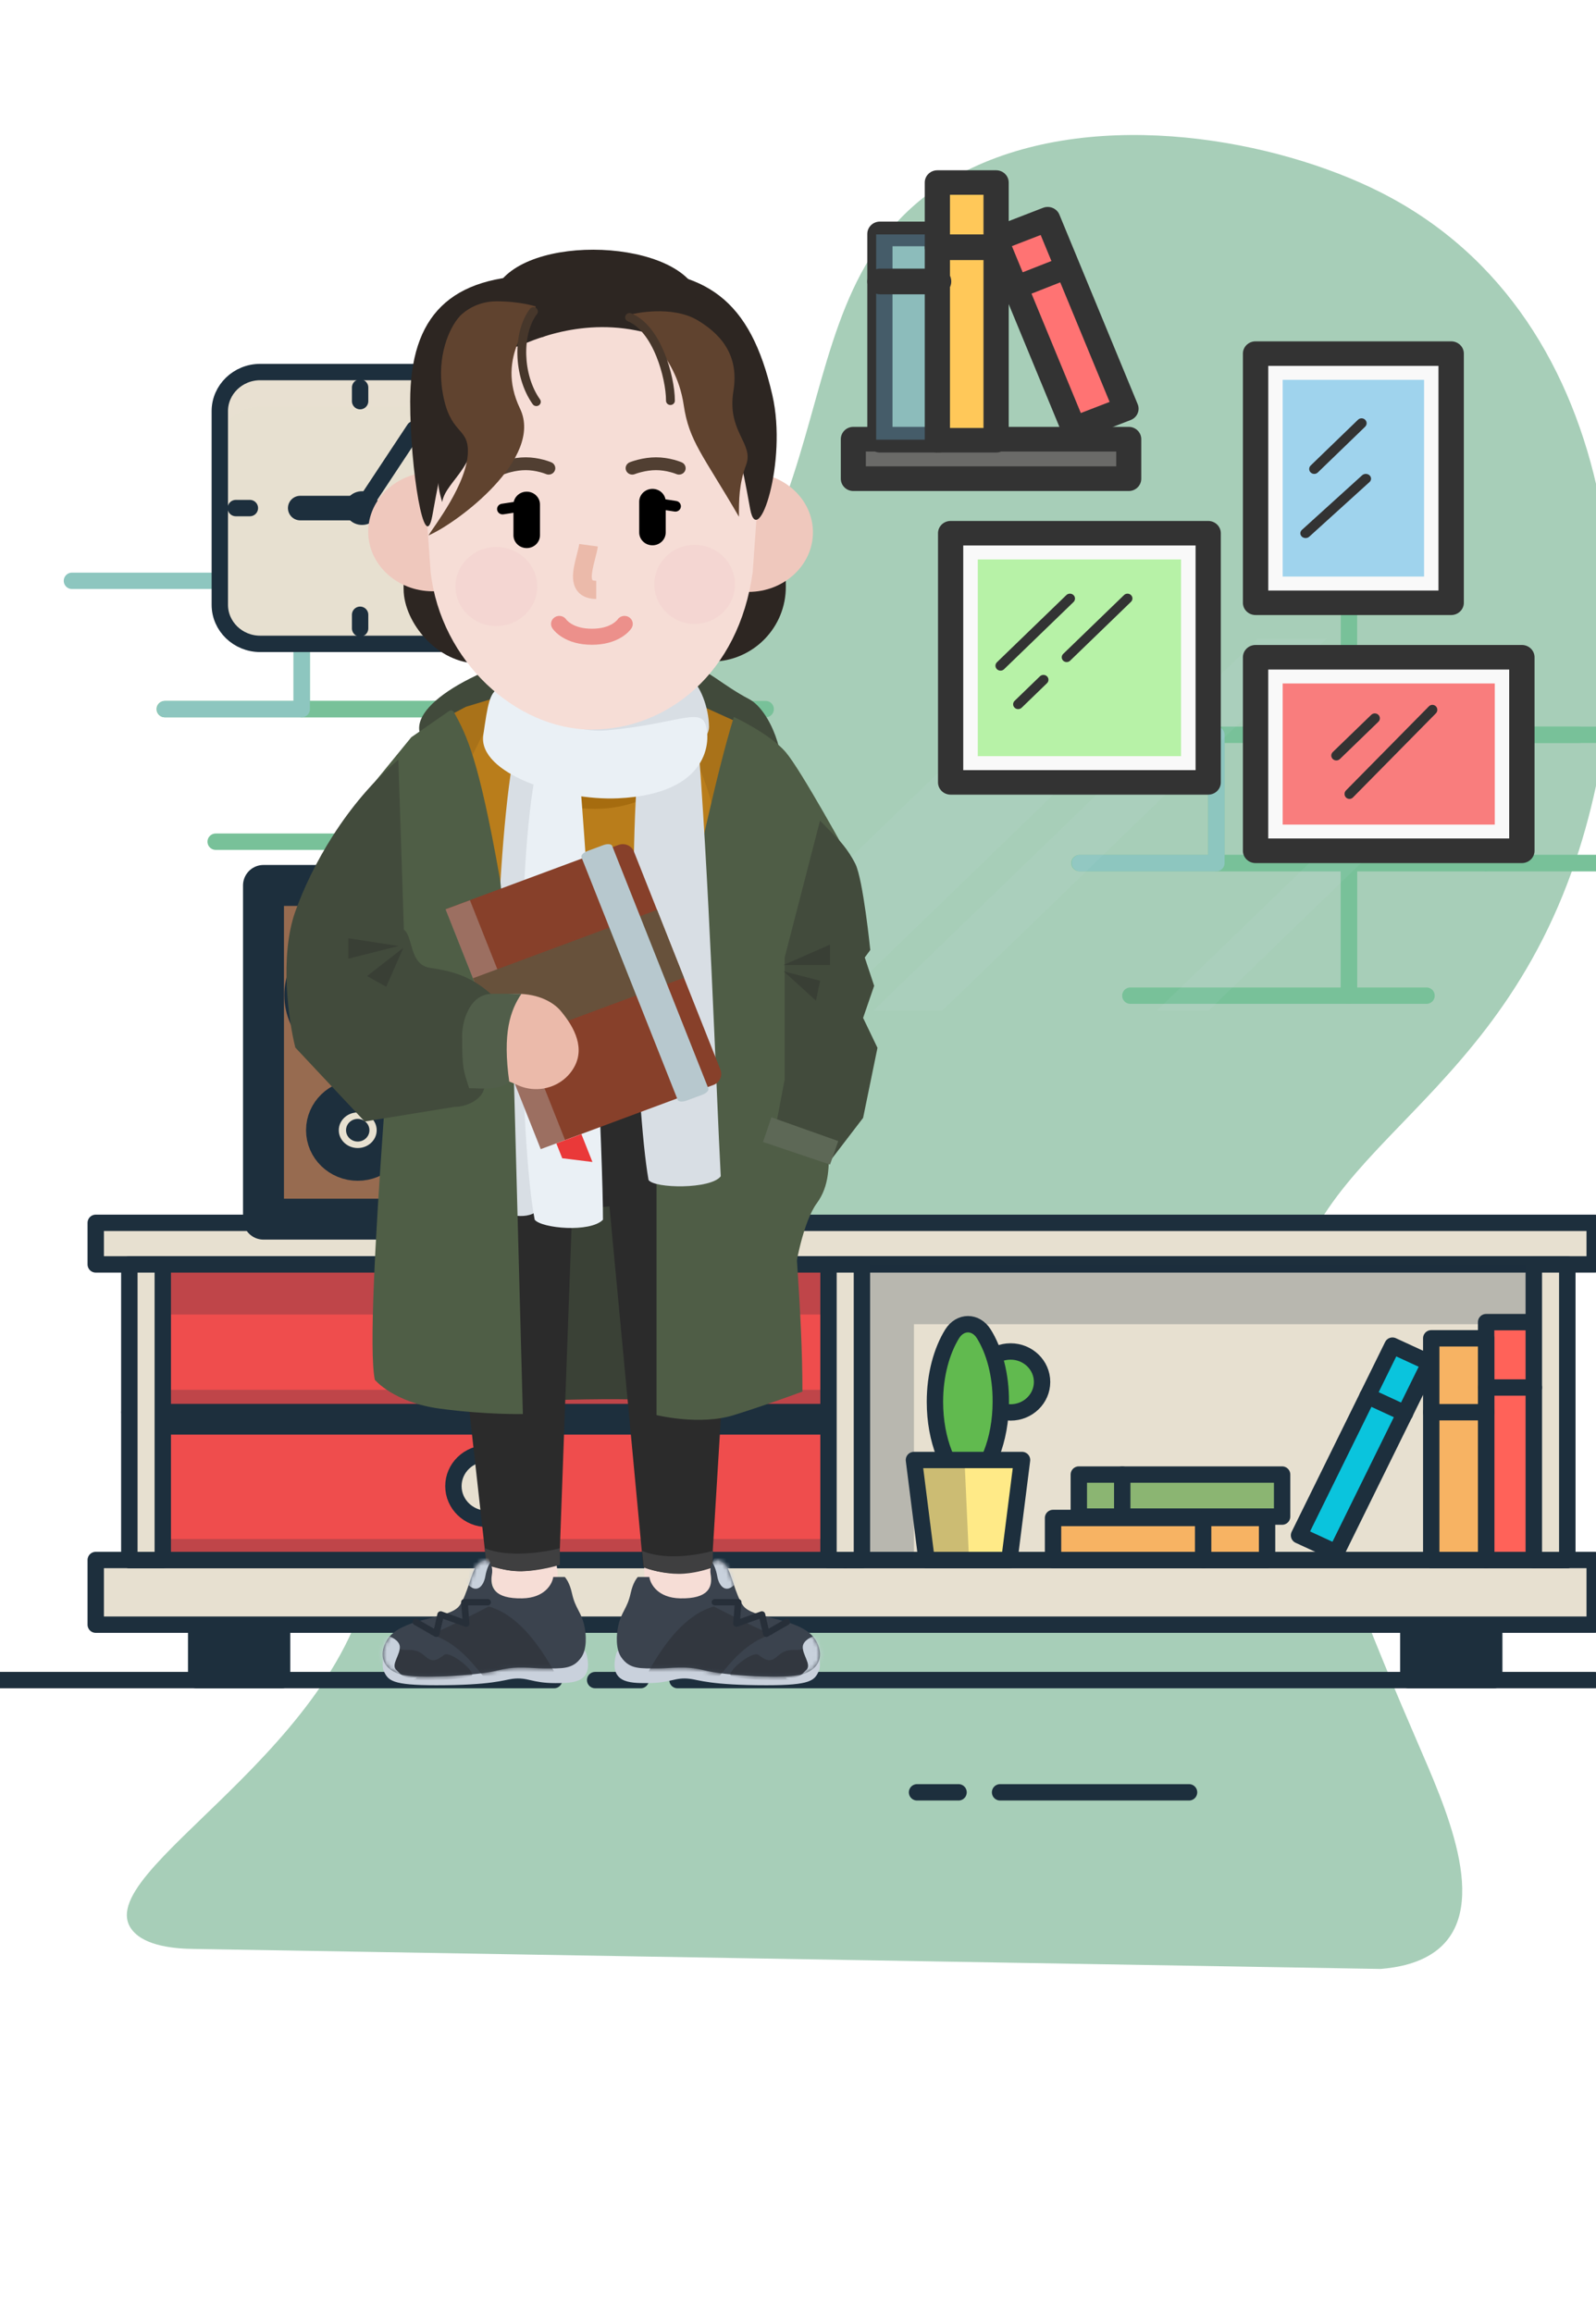 <svg width="390" height="565" viewBox="0 0 390 565" fill="none" xmlns="http://www.w3.org/2000/svg">
<path d="M62.035 302.059C60.04 289.624 52.819 244.772 83.613 211.677C104.393 189.376 120.736 195.755 149.748 176.481C215.057 133.09 184.087 66.306 237.461 41.044C268.96 26.139 311.958 34.13 337.35 46.972C398.325 77.807 403.16 159.58 384.088 212.875C361.387 276.323 310.77 282.695 315.16 331.486C317.601 358.789 337.805 405.712 346.269 425.37C352.896 440.78 364.441 465.688 351.318 476.255C347.123 479.629 341.508 480.654 337.35 480.985L47.418 476.097C42.917 476.052 35.511 475.479 32.337 471.533C20.875 457.298 86.704 426.809 91.279 379.215C94.156 349.208 69.367 347.612 62.035 302.059Z" fill="#A7CEB8"/>
<path d="M396.577 179.497H329.631V147.111" stroke="#78C199" stroke-width="4" stroke-miterlimit="10" stroke-linecap="round" stroke-linejoin="round"/>
<path d="M363.104 179.497H297.238V210.839H363.104V179.497Z" stroke="#78C199" stroke-width="4" stroke-miterlimit="10" stroke-linecap="round" stroke-linejoin="round"/>
<path d="M348.588 243.225H329.631V210.839H396.577" stroke="#78C199" stroke-width="4" stroke-miterlimit="10" stroke-linecap="round" stroke-linejoin="round"/>
<path d="M263.765 210.839H329.631V243.225H276.215" stroke="#78C199" stroke-width="4" stroke-miterlimit="10" stroke-linecap="round" stroke-linejoin="round"/>
<path d="M241.09 179.497H297.238V210.839H263.873" stroke="#8DC6BF" stroke-width="4" stroke-miterlimit="10" stroke-linecap="round" stroke-linejoin="round"/>
<path d="M410.614 210.839H363.104V179.497H385.9" stroke="#78C199" stroke-width="4" stroke-miterlimit="10" stroke-linecap="round" stroke-linejoin="round"/>
<path d="M173.065 141.887H106.119V109.501" stroke="#78C199" stroke-width="4" stroke-miterlimit="10" stroke-linecap="round" stroke-linejoin="round"/>
<path d="M139.592 141.887H73.726V173.229H139.592V141.887Z" stroke="#78C199" stroke-width="4" stroke-miterlimit="10" stroke-linecap="round" stroke-linejoin="round"/>
<path d="M125.076 205.615H106.119V173.229H173.065" stroke="#78C199" stroke-width="4" stroke-miterlimit="10" stroke-linecap="round" stroke-linejoin="round"/>
<path d="M40.253 173.229H106.119V205.615H52.703" stroke="#78C199" stroke-width="4" stroke-miterlimit="10" stroke-linecap="round" stroke-linejoin="round"/>
<path d="M17.578 141.887H73.726V173.229H40.361" stroke="#8DC6BF" stroke-width="4" stroke-miterlimit="10" stroke-linecap="round" stroke-linejoin="round"/>
<path d="M187.102 173.229H139.592V141.887H162.388" stroke="#78C199" stroke-width="4" stroke-miterlimit="10" stroke-linecap="round" stroke-linejoin="round"/>
<path d="M165.547 410.423H389.681" stroke="#1D2F3D" stroke-width="4" stroke-miterlimit="10" stroke-linecap="round" stroke-linejoin="round"/>
<path d="M145.431 410.423H156.568" stroke="#1D2F3D" stroke-width="4" stroke-miterlimit="10" stroke-linecap="round" stroke-linejoin="round"/>
<path d="M-21.095 410.423H135.402" stroke="#1D2F3D" stroke-width="4" stroke-miterlimit="10" stroke-linecap="round" stroke-linejoin="round"/>
<path d="M365.134 396.883H344.143V410.423H365.134V396.883Z" stroke="#1D2F3D" stroke-width="4" stroke-miterlimit="10" stroke-linecap="round" stroke-linejoin="round"/>
<path d="M365.134 396.883H344.143V410.423H365.134V396.883Z" fill="#1D2F3D"/>
<path d="M68.932 396.883H47.941V410.423H68.932V396.883Z" stroke="#1D2F3D" stroke-width="4" stroke-miterlimit="10" stroke-linecap="round" stroke-linejoin="round"/>
<path d="M68.932 396.883H47.941V410.423H68.932V396.883Z" fill="#1D2F3D"/>
<path d="M389.681 381.087H23.394V396.883H389.681V381.087Z" fill="#E7E0D0"/>
<path d="M389.681 381.087H23.394V396.883H389.681V381.087Z" stroke="#1D2F3D" stroke-width="4" stroke-miterlimit="10" stroke-linecap="round" stroke-linejoin="round"/>
<path d="M389.681 298.721H23.394V308.876H389.681V298.721Z" fill="#E7E0D0"/>
<path d="M389.681 298.721H23.394V308.876H389.681V298.721Z" stroke="#1D2F3D" stroke-width="4" stroke-miterlimit="10" stroke-linecap="round" stroke-linejoin="round"/>
<path d="M381.46 308.876H206.538V381.087H381.46V308.876Z" fill="#E7E0D0"/>
<path d="M381.46 308.876H206.538V381.087H381.46V308.876Z" stroke="#1D2F3D" stroke-width="4" stroke-miterlimit="10" stroke-linecap="round" stroke-linejoin="round"/>
<path opacity="0.23" d="M381.46 308.876H223.33H206.538V323.487V381.087H223.33V323.487H381.46V308.876Z" fill="#1D2F3D"/>
<path d="M206.538 308.876H31.615V344.981H206.538V308.876Z" fill="#FE615A"/>
<path d="M206.538 308.876H31.615V344.981H206.538V308.876Z" fill="#EF4D4D"/>
<path opacity="0.23" d="M206.538 339.509H31.615V344.925H206.538V339.509Z" fill="#1D2F3D"/>
<path opacity="0.23" d="M206.538 308.876H31.615V321.118H206.538V308.876Z" fill="#1D2F3D"/>
<path d="M206.538 308.876H31.615V344.981H206.538V308.876Z" stroke="#1D2F3D" stroke-width="4" stroke-miterlimit="10" stroke-linecap="round" stroke-linejoin="round"/>
<path d="M206.538 344.981H31.615V381.087H206.538V344.981Z" fill="#EF4D4D"/>
<path opacity="0.23" d="M206.538 375.953H31.615V381.369H206.538V375.953Z" fill="#1D2F3D"/>
<path d="M206.538 345.038H31.615V350.454H206.538V345.038Z" fill="#1D2F3D"/>
<path d="M206.538 344.981H31.615V381.087H206.538V344.981Z" stroke="#1D2F3D" stroke-width="4" stroke-miterlimit="10" stroke-linecap="round" stroke-linejoin="round"/>
<path d="M39.778 308.876H31.615V381.087H39.778V308.876Z" fill="#E7E0D0"/>
<path d="M39.778 308.876H31.615V381.087H39.778V308.876Z" stroke="#1D2F3D" stroke-width="4" stroke-miterlimit="10" stroke-linecap="round" stroke-linejoin="round"/>
<path d="M210.619 308.876H202.456V381.087H210.619V308.876Z" fill="#E7E0D0"/>
<path d="M210.619 308.876H202.456V381.087H210.619V308.876Z" stroke="#1D2F3D" stroke-width="4" stroke-miterlimit="10" stroke-linecap="round" stroke-linejoin="round"/>
<path d="M382.976 308.876H374.813V381.087H382.976V308.876Z" stroke="#1D2F3D" stroke-width="4" stroke-miterlimit="10" stroke-linecap="round" stroke-linejoin="round"/>
<path d="M246.945 345.038C251.195 345.038 254.641 341.704 254.641 337.591C254.641 333.478 251.195 330.144 246.945 330.144C242.694 330.144 239.248 333.478 239.248 337.591C239.248 341.704 242.694 345.038 246.945 345.038Z" fill="#61BA4F"/>
<path d="M246.945 345.038C251.195 345.038 254.641 341.704 254.641 337.591C254.641 333.478 251.195 330.144 246.945 330.144C242.694 330.144 239.248 333.478 239.248 337.591C239.248 341.704 242.694 345.038 246.945 345.038Z" stroke="#1D2F3D" stroke-width="4" stroke-miterlimit="10" stroke-linecap="round" stroke-linejoin="round"/>
<path d="M240.414 325.857C238.432 322.697 234.642 322.697 232.659 325.857C230.094 330.031 228.461 335.899 228.461 342.443C228.461 351.808 231.785 359.875 236.508 363.373C241.23 359.875 244.554 351.808 244.554 342.443C244.612 335.899 242.98 329.975 240.414 325.857Z" fill="#61BA4F"/>
<path d="M240.414 325.857C238.432 322.697 234.642 322.697 232.659 325.857C230.094 330.031 228.461 335.899 228.461 342.443C228.461 351.808 231.785 359.875 236.508 363.373C241.23 359.875 244.554 351.808 244.554 342.443C244.612 335.899 242.98 329.975 240.414 325.857Z" stroke="#1D2F3D" stroke-width="4" stroke-miterlimit="10" stroke-linecap="round" stroke-linejoin="round"/>
<path d="M246.653 381.087H226.42L223.33 356.659H249.743L246.653 381.087Z" fill="#FFEA87"/>
<path opacity="0.26" d="M223.33 356.659L226.42 381.087H236.799L235.691 356.659H223.33Z" fill="#3D3D3D"/>
<path d="M246.653 381.087H226.42L223.33 356.659H249.743L246.653 381.087Z" stroke="#1D2F3D" stroke-width="4" stroke-miterlimit="10" stroke-linecap="round" stroke-linejoin="round"/>
<path d="M374.813 322.98H363.151V381.087H374.813V322.98Z" fill="#FF6259"/>
<path d="M374.813 322.98H363.151V381.087H374.813V322.98Z" stroke="#1D2F3D" stroke-width="4" stroke-miterlimit="10" stroke-linecap="round" stroke-linejoin="round"/>
<path d="M363.151 326.929H349.741V381.087H363.151V326.929Z" fill="#F7B363"/>
<path d="M363.151 326.929H349.741V381.087H363.151V326.929Z" stroke="#1D2F3D" stroke-width="4" stroke-miterlimit="10" stroke-linecap="round" stroke-linejoin="round"/>
<path d="M349.368 332.92L340.262 328.721L317.431 375.063L326.536 379.263L349.368 332.92Z" fill="#0AC4DD"/>
<path d="M349.368 332.92L340.262 328.721L317.431 375.063L326.536 379.263L349.368 332.92Z" stroke="#1D2F3D" stroke-width="4" stroke-miterlimit="10" stroke-linecap="round" stroke-linejoin="round"/>
<path d="M309.625 370.819H257.323V381.087H309.625V370.819Z" fill="#F7B363"/>
<path d="M309.625 370.819H257.323V381.087H309.625V370.819Z" stroke="#1D2F3D" stroke-width="4" stroke-miterlimit="10" stroke-linecap="round" stroke-linejoin="round"/>
<path d="M313.299 360.778H263.621V371.045H313.299V360.778Z" fill="#8BB572"/>
<path d="M313.299 360.214H263.621V370.481H313.299V360.214Z" stroke="#1D2F3D" stroke-width="4" stroke-miterlimit="10" stroke-linecap="round" stroke-linejoin="round"/>
<path d="M111.613 216.299H64.384V297.818H111.613V216.299Z" fill="#976B50"/>
<path d="M111.613 216.299H64.384V297.818H111.613V216.299Z" fill="#976B50"/>
<path opacity="0.72" d="M111.613 216.299H64.384V221.827H111.613V216.299Z" fill="#976B50"/>
<path opacity="0.41" d="M111.613 291.274H64.384V297.762H111.613V291.274Z" fill="#976B50"/>
<path d="M111.613 216.299H64.384V297.818H111.613V216.299Z" stroke="#1D2F3D" stroke-width="10" stroke-miterlimit="10" stroke-linecap="round" stroke-linejoin="round"/>
<path d="M87.415 256.579C95.112 256.579 101.351 250.542 101.351 243.096C101.351 235.649 95.112 229.613 87.415 229.613C79.719 229.613 73.48 235.649 73.48 243.096C73.48 250.542 79.719 256.579 87.415 256.579Z" fill="#E7E0D0"/>
<path d="M73.48 243.096C73.48 235.649 79.719 229.613 87.415 229.613C95.112 229.613 101.351 235.649 101.351 243.096H73.48Z" fill="#E7E0D0"/>
<path d="M87.415 256.579C95.112 256.579 101.351 250.542 101.351 243.096C101.351 235.649 95.112 229.613 87.415 229.613C79.719 229.613 73.48 235.649 73.48 243.096C73.48 250.542 79.719 256.579 87.415 256.579Z" stroke="#1D2F3D" stroke-width="8" stroke-miterlimit="10" stroke-linecap="round" stroke-linejoin="round"/>
<path d="M87.415 248.173C90.314 248.173 92.663 245.9 92.663 243.096C92.663 240.292 90.314 238.018 87.415 238.018C84.517 238.018 82.168 240.292 82.168 243.096C82.168 245.9 84.517 248.173 87.415 248.173Z" fill="#1D2F3D"/>
<path d="M87.415 284.448C92.181 284.448 96.045 280.71 96.045 276.099C96.045 271.487 92.181 267.749 87.415 267.749C82.65 267.749 78.786 271.487 78.786 276.099C78.786 280.71 82.65 284.448 87.415 284.448Z" fill="#E7E0D0"/>
<path d="M78.786 276.099C78.786 271.473 82.634 267.749 87.415 267.749C92.197 267.749 96.045 271.473 96.045 276.099H78.786Z" fill="#E7E0D0"/>
<path d="M87.415 278.863C88.993 278.863 90.272 277.625 90.272 276.099C90.272 274.572 88.993 273.334 87.415 273.334C85.837 273.334 84.558 274.572 84.558 276.099C84.558 277.625 85.837 278.863 87.415 278.863Z" fill="#1D2F3D"/>
<path d="M87.415 284.448C92.181 284.448 96.045 280.71 96.045 276.099C96.045 271.487 92.181 267.749 87.415 267.749C82.65 267.749 78.786 271.487 78.786 276.099C78.786 280.71 82.65 284.448 87.415 284.448Z" stroke="#1D2F3D" stroke-width="8" stroke-miterlimit="10" stroke-linecap="round" stroke-linejoin="round"/>
<path d="M112.488 157.289H63.568C58.145 157.289 53.714 153.001 53.714 147.754V100.422C53.714 95.176 58.145 90.888 63.568 90.888H112.488C117.91 90.888 122.342 95.176 122.342 100.422V147.754C122.342 153.057 117.91 157.289 112.488 157.289Z" fill="#E7E0D0"/>
<path opacity="0.82" d="M112.488 90.888H63.568C58.145 90.888 53.714 95.176 53.714 100.422V108.885C53.714 103.638 58.145 99.35 63.568 99.35H112.488C117.91 99.35 122.342 103.638 122.342 108.885V100.422C122.342 95.176 117.91 90.888 112.488 90.888Z" fill="#E7E0D0"/>
<path d="M112.488 157.289H63.568C58.145 157.289 53.714 153.001 53.714 147.754V100.422C53.714 95.176 58.145 90.888 63.568 90.888H112.488C117.91 90.888 122.342 95.176 122.342 100.422V147.754C122.342 153.057 117.91 157.289 112.488 157.289Z" stroke="#1D2F3D" stroke-width="4" stroke-miterlimit="10" stroke-linecap="round" stroke-linejoin="round"/>
<path d="M88.465 124.117H73.363" stroke="#1D2F3D" stroke-width="6" stroke-miterlimit="10" stroke-linecap="round" stroke-linejoin="round"/>
<path d="M101.234 104.823L88.465 124.117" stroke="#1D2F3D" stroke-width="4" stroke-miterlimit="10" stroke-linecap="round" stroke-linejoin="round"/>
<path d="M382.976 308.876H374.813V381.087H382.976V308.876Z" fill="#E7E0D0"/>
<path d="M382.976 308.876H374.813V381.087H382.976V308.876Z" stroke="#1D2F3D" stroke-width="4" stroke-miterlimit="10" stroke-linecap="round" stroke-linejoin="round"/>
<path d="M119.076 334.827C123.649 334.827 127.356 331.24 127.356 326.816C127.356 322.391 123.649 318.805 119.076 318.805C114.503 318.805 110.797 322.391 110.797 326.816C110.797 331.24 114.503 334.827 119.076 334.827Z" fill="#E7E0D0"/>
<path d="M119.076 334.827C123.649 334.827 127.356 331.24 127.356 326.816C127.356 322.391 123.649 318.805 119.076 318.805C114.503 318.805 110.797 322.391 110.797 326.816C110.797 331.24 114.503 334.827 119.076 334.827Z" stroke="#1D2F3D" stroke-width="4" stroke-miterlimit="10" stroke-linecap="round" stroke-linejoin="round"/>
<path d="M119.076 371.045C123.649 371.045 127.356 367.458 127.356 363.034C127.356 358.61 123.649 355.023 119.076 355.023C114.503 355.023 110.797 358.61 110.797 363.034C110.797 367.458 114.503 371.045 119.076 371.045Z" fill="#E7E0D0"/>
<path d="M119.076 371.045C123.649 371.045 127.356 367.458 127.356 363.034C127.356 358.61 123.649 355.023 119.076 355.023C114.503 355.023 110.797 358.61 110.797 363.034C110.797 367.458 114.503 371.045 119.076 371.045Z" stroke="#1D2F3D" stroke-width="4" stroke-miterlimit="10" stroke-linecap="round" stroke-linejoin="round"/>
<path d="M363.151 338.945H374.813" stroke="#1D2F3D" stroke-width="4" stroke-miterlimit="10" stroke-linecap="round" stroke-linejoin="round"/>
<path d="M349.741 344.981H363.151" stroke="#1D2F3D" stroke-width="4" stroke-miterlimit="10" stroke-linecap="round" stroke-linejoin="round"/>
<path d="M334.173 341.032L343.327 345.263" stroke="#1D2F3D" stroke-width="4" stroke-miterlimit="10" stroke-linecap="round" stroke-linejoin="round"/>
<path opacity="0.07" d="M296.739 156.047H263.096L174.293 241.968C174.643 244.675 177.034 246.819 179.949 246.819H202.922L296.739 156.047Z" fill="#D1E3ED"/>
<path opacity="0.07" d="M213.476 246.819H230.327L324.144 156.047H307.293L213.476 246.819Z" fill="#D1E3ED"/>
<path opacity="0.07" d="M295.398 246.819L355.455 188.712V176.47L282.745 246.819H295.398Z" fill="#D1E3ED"/>
<path d="M274.233 360.214V370.481" stroke="#1D2F3D" stroke-width="4" stroke-miterlimit="10" stroke-linecap="round" stroke-linejoin="round"/>
<path d="M87.998 94.668V97.996" stroke="#1D2F3D" stroke-width="4" stroke-miterlimit="10" stroke-linecap="round" stroke-linejoin="round"/>
<path d="M87.998 150.18V153.509" stroke="#1D2F3D" stroke-width="4" stroke-miterlimit="10" stroke-linecap="round" stroke-linejoin="round"/>
<path d="M118.435 124.117H114.995" stroke="#1D2F3D" stroke-width="4" stroke-miterlimit="10" stroke-linecap="round" stroke-linejoin="round"/>
<path d="M61.06 124.117H57.62" stroke="#1D2F3D" stroke-width="4" stroke-miterlimit="10" stroke-linecap="round" stroke-linejoin="round"/>
<path d="M88.465 128.235C90.816 128.235 92.721 126.391 92.721 124.117C92.721 121.842 90.816 119.998 88.465 119.998C86.114 119.998 84.208 121.842 84.208 124.117C84.208 126.391 86.114 128.235 88.465 128.235Z" fill="#1D2F3D"/>
<path d="M293.999 371.045V381.087" stroke="#1D2F3D" stroke-width="4" stroke-miterlimit="10" stroke-linecap="round" stroke-linejoin="round"/>
<path d="M244.379 437.841H290.559" stroke="#1D2F3D" stroke-width="4" stroke-miterlimit="10" stroke-linecap="round" stroke-linejoin="round"/>
<path d="M224.088 437.841H234.234" stroke="#1D2F3D" stroke-width="4" stroke-miterlimit="10" stroke-linecap="round" stroke-linejoin="round"/>
<path d="M174.818 292.29H127.356V296.464H174.818V292.29Z" stroke="#1D2F3D" stroke-width="4" stroke-miterlimit="10" stroke-linecap="round" stroke-linejoin="round"/>
<path d="M276.722 107.411H208.697V116.814H276.722V107.411Z" fill="#6A6A68"/>
<path fill-rule="evenodd" clip-rule="evenodd" d="M205.458 107.291C205.458 105.627 206.827 104.277 208.517 104.277H275.823C277.512 104.277 278.882 105.627 278.882 107.291V116.934C278.882 118.599 277.512 119.948 275.823 119.948H208.517C206.827 119.948 205.458 118.599 205.458 116.934V107.291ZM211.576 110.305V113.921H272.763V110.305H211.576Z" fill="#333333"/>
<path fill-rule="evenodd" clip-rule="evenodd" d="M211.936 57.141C211.936 55.478 213.316 54.131 215.017 54.131H229.372C231.073 54.131 232.452 55.478 232.452 57.141V107.535C232.452 109.198 231.073 110.546 229.372 110.546H215.017C213.316 110.546 211.936 109.198 211.936 107.535V57.141ZM218.097 60.151V104.525H226.291V60.151H218.097Z" fill="#333333"/>
<path opacity="0.38" d="M229.213 57.265H214.096V107.411H229.213V57.265Z" fill="#629EC0"/>
<path d="M243.25 44.728H229.213V107.411H243.25V44.728Z" fill="#FFC859"/>
<path fill-rule="evenodd" clip-rule="evenodd" d="M225.973 44.589C225.973 42.935 227.353 41.594 229.054 41.594H243.409C245.11 41.594 246.489 42.935 246.489 44.589V107.55C246.489 109.205 245.11 110.546 243.409 110.546H229.054C227.353 110.546 225.973 109.205 225.973 107.55V44.589ZM232.134 47.584V104.555H240.328V47.584H232.134Z" fill="#333333"/>
<path d="M256.015 53.534L243.264 58.466L262.396 104.773L275.147 99.841L256.015 53.534Z" fill="#FF7373"/>
<path fill-rule="evenodd" clip-rule="evenodd" d="M240.405 59.572C239.773 58.044 240.542 56.31 242.121 55.7L254.872 50.768C256.451 50.157 258.243 50.901 258.874 52.428L278.006 98.736C278.637 100.263 277.869 101.997 276.29 102.608L263.538 107.539C261.959 108.15 260.168 107.407 259.536 105.879L240.405 59.572ZM247.266 60.127L264.112 100.901L271.145 98.181L254.299 57.406L247.266 60.127Z" fill="#333333"/>
<path d="M295.078 130.395H232.452V190.989H295.078V130.395Z" fill="#F9F9F9"/>
<path fill-rule="evenodd" clip-rule="evenodd" d="M229.213 130.257C229.213 128.602 230.593 127.261 232.295 127.261H295.236C296.938 127.261 298.318 128.602 298.318 130.257V191.128C298.318 192.782 296.938 194.123 295.236 194.123H232.295C230.593 194.123 229.213 192.782 229.213 191.128V130.257ZM235.377 133.252V188.132H292.153V133.252H235.377Z" fill="#333333"/>
<path d="M288.6 184.721V136.664H238.931V184.721H288.6Z" fill="#B7F2A7"/>
<path d="M354.466 86.517H306.956V147.111H354.466V86.517Z" fill="#F9F9F9"/>
<path fill-rule="evenodd" clip-rule="evenodd" d="M303.717 86.378C303.717 84.724 305.104 83.383 306.816 83.383H354.606C356.318 83.383 357.705 84.724 357.705 86.378V147.249C357.705 148.904 356.318 150.245 354.606 150.245H306.816C305.104 150.245 303.717 148.904 303.717 147.249V86.378ZM309.915 89.374V144.254H351.507V89.374H309.915Z" fill="#333333"/>
<path d="M347.987 140.843V92.785H313.435V140.843H347.987Z" fill="#9FD3ED"/>
<path d="M371.742 160.692H306.956V207.705H371.742V160.692Z" fill="#F9F9F9"/>
<path fill-rule="evenodd" clip-rule="evenodd" d="M303.717 160.562C303.717 158.903 305.103 157.558 306.813 157.558H371.886C373.595 157.558 374.982 158.903 374.982 160.562V207.836C374.982 209.494 373.595 210.839 371.886 210.839H306.813C305.103 210.839 303.717 209.494 303.717 207.836V160.562ZM309.908 163.565V204.832H368.79V163.565H309.908Z" fill="#333333"/>
<path d="M365.264 201.436V166.961H313.435V201.436H365.264Z" fill="#F97D7D"/>
<path fill-rule="evenodd" clip-rule="evenodd" d="M262.324 145.375C262.807 145.845 262.806 146.606 262.321 147.074L245.361 163.476C244.877 163.945 244.093 163.943 243.611 163.473C243.128 163.003 243.129 162.242 243.614 161.774L260.574 145.372C261.058 144.903 261.842 144.905 262.324 145.375Z" fill="#333333"/>
<path fill-rule="evenodd" clip-rule="evenodd" d="M276.372 145.366C276.841 145.823 276.839 146.563 276.368 147.019L261.5 161.396C261.029 161.852 260.266 161.85 259.797 161.393C259.328 160.936 259.329 160.195 259.801 159.74L274.669 145.362C275.14 144.907 275.902 144.908 276.372 145.366Z" fill="#333333"/>
<path fill-rule="evenodd" clip-rule="evenodd" d="M255.848 165.218C256.327 165.681 256.327 166.432 255.848 166.895L249.66 172.882C249.182 173.345 248.406 173.345 247.928 172.882C247.449 172.419 247.449 171.668 247.928 171.205L254.115 165.218C254.594 164.755 255.37 164.755 255.848 165.218Z" fill="#333333"/>
<path fill-rule="evenodd" clip-rule="evenodd" d="M333.59 102.542C334.072 103.013 334.07 103.774 333.586 104.242L322.022 115.42C321.538 115.888 320.755 115.886 320.273 115.415C319.791 114.944 319.794 114.183 320.278 113.715L331.841 102.538C332.326 102.07 333.109 102.072 333.59 102.542Z" fill="#333333"/>
<path fill-rule="evenodd" clip-rule="evenodd" d="M334.657 116.112C335.156 116.568 335.154 117.306 334.653 117.76L319.936 131.101C319.435 131.555 318.625 131.553 318.127 131.097C317.628 130.641 317.63 129.903 318.13 129.449L332.847 116.109C333.348 115.655 334.158 115.656 334.657 116.112Z" fill="#333333"/>
<path fill-rule="evenodd" clip-rule="evenodd" d="M350.873 172.539C351.343 173.013 351.345 173.783 350.875 174.259L330.606 194.811C330.137 195.286 329.375 195.287 328.905 194.813C328.435 194.339 328.433 193.569 328.902 193.093L349.172 172.542C349.641 172.066 350.402 172.065 350.873 172.539Z" fill="#333333"/>
<path fill-rule="evenodd" clip-rule="evenodd" d="M336.827 174.624C337.31 175.092 337.31 175.85 336.827 176.317L327.424 185.415C326.941 185.883 326.158 185.883 325.674 185.415C325.191 184.948 325.191 184.19 325.674 183.722L335.077 174.624C335.561 174.157 336.344 174.157 336.827 174.624Z" fill="#333333"/>
<path fill-rule="evenodd" clip-rule="evenodd" d="M263.528 64.195C264.173 65.617 263.458 67.255 261.932 67.855L249.576 72.715C248.05 73.315 246.291 72.65 245.646 71.228C245.002 69.808 245.716 68.169 247.242 67.569L259.599 62.709C261.124 62.109 262.884 62.775 263.528 64.195Z" fill="#333333"/>
<path fill-rule="evenodd" clip-rule="evenodd" d="M225.973 60.399C225.973 58.668 227.348 57.265 229.045 57.265H243.418C245.114 57.265 246.489 58.668 246.489 60.399C246.489 62.13 245.114 63.533 243.418 63.533H229.045C227.348 63.533 225.973 62.13 225.973 60.399Z" fill="#333333"/>
<path fill-rule="evenodd" clip-rule="evenodd" d="M211.936 68.757C211.936 67.026 213.316 65.623 215.017 65.623H229.372C231.073 65.623 232.452 67.026 232.452 68.757C232.452 70.488 231.073 71.891 229.372 71.891H215.017C213.316 71.891 211.936 70.488 211.936 68.757Z" fill="#333333"/>
<path d="M173.658 343.075C157.245 340.777 127.948 342.117 115.35 343.075L99.424 318.002L107.252 269.161L174.738 281.437C181.576 301.46 190.07 345.374 173.658 343.075Z" fill="#3A4136"/>
<path d="M154.038 287.098C155.365 293.306 156.337 310.321 156.897 334.291C157.299 351.521 157.461 370.598 157.461 388.064C157.461 392.391 161.087 395.899 165.56 395.899C170.032 395.899 173.658 392.391 173.658 388.064C173.658 370.49 173.495 351.305 173.089 333.937C172.502 308.787 171.512 291.475 169.899 283.925C168.993 279.687 164.708 276.962 160.329 277.838C155.949 278.715 153.132 282.86 154.038 287.098Z" fill="#F6DDD6"/>
<path d="M122.267 279.85C120.503 288.103 118.924 307.93 118.293 329.075C117.587 352.744 118.157 373.653 120.185 385.907C120.892 390.18 125.045 393.089 129.461 392.405C133.878 391.721 136.885 387.702 136.178 383.429C134.353 372.402 133.804 352.278 134.483 329.528C135.088 309.259 136.612 290.115 138.128 283.023C139.034 278.785 136.217 274.64 131.837 273.763C127.457 272.887 123.173 275.612 122.267 279.85Z" fill="#F6DDD6"/>
<path d="M142.075 295.082C160.561 295.082 175.547 287.13 175.547 277.322C175.547 267.513 160.561 259.561 142.075 259.561C123.588 259.561 108.602 267.513 108.602 277.322C108.602 287.13 123.588 295.082 142.075 295.082Z" fill="#2A2A2A"/>
<path d="M106.172 268.225L140.725 270.728L136.676 381.991C136.676 381.991 132.222 383.689 127.498 383.819C122.774 383.95 118.86 381.991 118.86 381.991L106.172 268.225Z" fill="#2B2B2B"/>
<path d="M118.86 382.252L118.455 378.204C124.178 380.607 133.167 379.204 136.811 378.204V382.252C135.236 382.775 130.926 383.819 127.363 383.819C123.8 383.819 120.209 382.775 118.86 382.252Z" fill="#3F3F40"/>
<path d="M139.547 292.889C157.183 292.889 171.48 285.765 171.48 276.977C171.48 268.189 157.183 261.064 139.547 261.064C121.911 261.064 107.614 268.189 107.614 276.977C107.614 285.765 121.911 292.889 139.547 292.889Z" fill="#2B2B2B"/>
<path d="M146.74 271.408H180.729L173.928 382.775C173.928 382.775 170.689 384.342 165.56 384.342C160.431 384.342 157.192 382.775 157.192 382.775L146.74 271.408Z" fill="#2B2B2B"/>
<path d="M157.327 382.905L156.922 378.857C162.644 381.26 170.554 379.857 174.198 378.857V382.905C172.623 383.428 169.393 384.472 165.83 384.472C162.266 384.472 158.676 383.428 157.327 382.905Z" fill="#3F3F40"/>
<path d="M114.651 192.545C114.651 210.257 100.344 233.568 93.595 259.407" stroke="#F6DDD6" stroke-width="18.5" stroke-linecap="round" stroke-linejoin="bevel"/>
<rect x="105.472" y="165.905" width="72.884" height="67.385" rx="28" fill="#E1E8EE"/>
<path d="M183.056 170.786C188.239 173.502 192.554 185.322 190.394 190.546L104.123 181.585C97.194 174.707 112.159 164.181 135.356 158.462C142.783 156.631 158.561 160.629 168.799 162.599C172.641 163.339 176.577 167.391 183.056 170.786Z" fill="#414A3B"/>
<path d="M100.074 232.212L76.749 213.268L104.933 177.364L113.841 172.663L127.608 168.484L124.099 203.743L100.074 232.212Z" fill="#A97219"/>
<path d="M176.198 226.466L207.511 211.84L179.977 176.319L162.701 168.484L153.253 171.554L162.701 205.865L176.198 226.466Z" fill="#A97219"/>
<path d="M108.508 205.533L113.814 187.792L122.709 169.79L136.023 172.398L160.875 169.79C177.389 194.053 173.945 202.141 179.905 226.405C185.865 250.668 180.435 270.626 179.905 272.452C179.375 274.279 176.462 273.626 176.462 273.626L160.875 264.496C160.875 264.496 152.754 266.192 140.701 265.8C128.648 265.409 121.364 263.322 121.364 263.322C121.364 263.322 112.092 267.495 108.508 271.539C104.923 275.583 104.145 270.757 104.145 270.757C101.837 261.412 101.348 252.522 101.901 243.102C102.702 229.453 105.692 216.338 108.508 205.533Z" fill="#B97D1B"/>
<path d="M145.314 197.598C158.284 197.598 168.799 189.763 168.799 180.098C168.799 170.434 158.284 162.599 145.314 162.599C132.344 162.599 121.829 170.434 121.829 180.098C121.829 189.763 132.344 197.598 145.314 197.598Z" fill="#A66C0F"/>
<path d="M168.529 219.014C170.34 212.328 174.738 190.023 179.327 175.136C179.327 175.136 188.235 179.315 192.014 183.755C195.793 188.195 207.401 209.415 207.401 209.415C204.006 216.205 203.141 216.579 196.083 230.831C187.028 249.114 196.083 300.764 196.083 339.941C196.083 339.941 187.695 343.075 179.327 345.687C170.959 348.299 160.431 345.687 160.431 345.687V269.486C162.321 245.916 166.718 225.701 168.529 219.014Z" fill="#4F5D46"/>
<path d="M202.542 279.869C197.323 276.909 190.718 272.347 189.855 271.512L185.805 297.63L193.904 313.562C194.174 309.383 196.333 298.361 199.572 293.973C202.812 289.585 202.542 284.571 202.542 279.869Z" fill="#4F5D46"/>
<path d="M212.665 232.073C212.665 232.073 210.91 214.83 209.02 211.046C207.131 207.261 204.701 204.911 204.701 204.911L200.382 200.471L191.744 233.902V263.676L188.775 279.347L202.812 283.654L210.91 273.079L214.419 255.969L210.91 248.658L213.609 240.82L211.315 233.902L212.665 232.073Z" fill="#424B3C"/>
<path d="M202.812 230.767L191.474 235.732H202.812V230.767Z" fill="#393F35"/>
<path d="M200.411 239.579L191.525 237.297L199.388 244.444L200.411 239.579Z" fill="#393F35"/>
<path d="M188.504 272.945L204.84 278.745L202.83 284.49L186.446 278.97L188.504 272.945Z" fill="#5D6856"/>
<path d="M200.112 408.156C200.594 407.106 200.247 404.761 199.977 404.369C199.707 403.977 166.908 401.496 166.908 401.496C161.464 401.104 151.322 401.141 150.576 403.977C148.686 411.16 153.817 411.16 158.136 411.16C164.075 411.16 164.779 409.637 168.662 410.115C170.687 410.363 173.656 411.682 187.288 411.682C198.222 411.682 199.032 410.507 200.112 408.156Z" fill="#C9D1DC"/>
<path d="M166.234 390.456C160.727 390.351 158.9 386.93 158.675 385.232H155.841C155.571 385.624 154.694 386.538 154.087 389.281C153.277 392.937 151.927 393.59 151.117 396.985C150.557 399.336 150.442 402.862 151.792 404.821C153.888 407.864 156.516 407.563 160.97 407.563C163.535 407.563 167.854 406.91 171.768 407.955C177.233 409.415 192.283 410.175 196.063 409C202.503 406.997 200.517 401.164 197.817 398.944C193.081 395.047 183.93 395.317 181.621 392.284C179.731 389.803 178.656 383.817 177.302 382.359C174.872 379.748 173.222 382.049 173.657 384.579C174.197 387.714 173.117 390.587 166.234 390.456Z" fill="#3B434E"/>
<mask id="mask0_204_163" style="mask-type:alpha" maskUnits="userSpaceOnUse" x="150" y="381" width="51" height="29">
<path d="M166.234 390.456C160.727 390.351 158.9 386.93 158.675 385.232H155.841C155.571 385.624 154.694 386.538 154.087 389.281C153.277 392.937 151.927 393.59 151.117 396.985C150.557 399.336 150.442 402.862 151.792 404.821C153.888 407.864 156.516 407.563 160.97 407.563C163.535 407.563 167.854 406.91 171.768 407.955C177.233 409.415 192.283 410.175 196.063 409C202.503 406.997 200.517 401.164 197.817 398.944C193.081 395.047 183.93 395.317 181.621 392.284C179.731 389.803 178.656 383.817 177.302 382.359C174.872 379.748 173.222 382.049 173.657 384.579C174.197 387.714 173.117 390.587 166.234 390.456Z" fill="white"/>
</mask>
<g mask="url(#mask0_204_163)">
<path d="M188.745 399.229C186.909 398.811 178.442 394.528 174.438 392.438C167.554 394.397 162.425 401.318 158.511 408.24C158.646 409.807 174.205 411.337 175.922 409.285C178.217 406.542 182.401 400.927 188.745 399.229Z" fill="#32373F"/>
<path d="M194.955 403.037C197.064 403.037 197.592 401.543 197.592 400.796C197.744 403.123 197.706 408.122 196.33 409.491C194.611 411.204 180.485 410.282 178.765 409.491C177.045 408.699 183.809 403.191 185.3 404.244C186.79 405.299 187.961 406.33 189.796 404.748C191.63 403.168 192.318 403.037 194.955 403.037Z" fill="#32373F"/>
<path d="M196.168 402.233C196.276 400.666 198.553 399.712 198.868 399.754L203.322 400.015L202.782 407.851L197.113 410.985C196.033 410.943 189.15 409.807 193.469 409.807C195.493 409.807 195.898 409.026 197.113 407.851C198.328 406.675 196.033 404.191 196.168 402.233Z" fill="#C8D1DC"/>
<path d="M175.277 385.102C174.953 383.221 174.333 382.054 174.063 381.706L174.602 380.401H177.707C179.147 381.62 181.567 384.606 179.731 386.799C177.437 389.542 175.682 387.452 175.277 385.102Z" fill="#C8D1DC"/>
</g>
<path d="M179.164 396.559C179.12 397.128 179.699 397.55 180.252 397.352L185.591 395.443L186.47 399.268C186.589 399.789 187.2 400.044 187.674 399.772L192.668 396.899C193.052 396.678 193.179 396.197 192.95 395.825C192.722 395.453 192.225 395.331 191.84 395.552L187.808 397.872L186.971 394.227C186.864 393.764 186.36 393.498 185.9 393.662L180.873 395.459L181.184 391.452C181.219 390.998 180.848 390.61 180.377 390.61H174.708C174.261 390.61 173.898 390.961 173.898 391.394C173.898 391.826 174.261 392.177 174.708 392.177H179.504L179.164 396.559Z" fill="#272F39"/>
<path d="M93.756 408.156C93.274 407.106 93.621 404.761 93.891 404.369C94.161 403.977 126.96 401.496 126.96 401.496C132.404 401.104 142.546 401.141 143.292 403.977C145.181 411.16 140.051 411.16 135.732 411.16C129.793 411.16 129.088 409.637 125.205 410.115C123.181 410.363 120.211 411.682 106.579 411.682C95.646 411.682 94.836 410.507 93.756 408.156Z" fill="#C9D1DC"/>
<path d="M127.634 390.456C133.141 390.351 134.967 386.93 135.192 385.232H138.026C138.296 385.624 139.174 386.538 139.781 389.281C140.591 392.937 141.94 393.59 142.75 396.985C143.311 399.336 143.425 402.862 142.075 404.821C139.979 407.864 137.351 407.563 132.897 407.563C130.333 407.563 126.014 406.91 122.1 407.955C116.635 409.415 101.584 410.175 97.805 409C91.364 406.997 93.351 401.164 96.05 398.944C100.787 395.047 109.938 395.317 112.247 392.284C114.136 389.803 115.212 383.817 116.566 382.359C118.995 379.748 120.646 382.049 120.21 384.579C119.671 387.714 120.75 390.587 127.634 390.456Z" fill="#3B434E"/>
<mask id="mask1_204_163" style="mask-type:alpha" maskUnits="userSpaceOnUse" x="93" y="381" width="51" height="29">
<path d="M127.634 390.456C133.141 390.351 134.967 386.93 135.192 385.232H138.026C138.296 385.624 139.174 386.538 139.781 389.281C140.591 392.937 141.94 393.59 142.75 396.985C143.311 399.336 143.425 402.862 142.075 404.821C139.979 407.864 137.351 407.563 132.897 407.563C130.333 407.563 126.014 406.91 122.1 407.955C116.635 409.415 101.584 410.175 97.805 409C91.364 406.997 93.351 401.164 96.05 398.944C100.787 395.047 109.938 395.317 112.247 392.284C114.136 389.803 115.212 383.817 116.566 382.359C118.995 379.748 120.646 382.049 120.21 384.579C119.671 387.714 120.75 390.587 127.634 390.456Z" fill="white"/>
</mask>
<g mask="url(#mask1_204_163)">
<path d="M105.123 399.229C106.958 398.811 115.426 394.528 119.43 392.438C126.313 394.397 131.442 401.318 135.356 408.24C135.221 409.807 119.662 411.337 117.945 409.285C115.651 406.542 111.466 400.927 105.123 399.229Z" fill="#32373F"/>
<path d="M98.913 403.037C96.803 403.037 96.276 401.543 96.276 400.796C96.123 403.123 96.161 408.122 97.537 409.491C99.257 411.204 113.383 410.282 115.103 409.491C116.822 408.699 110.058 403.191 108.568 404.244C107.078 405.299 105.906 406.331 104.072 404.748C102.237 403.168 101.55 403.037 98.913 403.037Z" fill="#32373F"/>
<path d="M97.699 402.233C97.591 400.666 95.315 399.712 95 399.754L90.546 400.015L91.086 407.851L96.755 410.985C97.834 410.943 104.718 409.807 100.399 409.807C98.374 409.807 97.969 409.026 96.755 407.851C95.54 406.675 97.834 404.191 97.699 402.233Z" fill="#C8D1DC"/>
<path d="M118.59 385.102C118.914 383.221 119.535 382.054 119.805 381.706L119.265 380.401H116.161C114.721 381.62 112.301 384.606 114.136 386.799C116.431 389.542 118.185 387.452 118.59 385.102Z" fill="#C8D1DC"/>
</g>
<path d="M114.703 396.559C114.748 397.128 114.168 397.55 113.615 397.352L108.277 395.443L107.398 399.268C107.278 399.789 106.668 400.044 106.194 399.772L101.2 396.899C100.815 396.678 100.689 396.197 100.917 395.825C101.146 395.453 101.643 395.331 102.027 395.552L106.06 397.872L106.897 394.227C107.003 393.764 107.508 393.498 107.968 393.662L112.994 395.459L112.683 391.452C112.648 390.998 113.02 390.61 113.491 390.61H119.16C119.607 390.61 119.97 390.961 119.97 391.394C119.97 391.826 119.607 392.177 119.16 392.177H114.364L114.703 396.559Z" fill="#272F39"/>
<path d="M121.723 294.829C119.765 276.655 120.787 213.531 125.085 187.085L132.966 187.393C133.951 223.271 132.297 279.628 131.811 295.223C129.504 298.327 122.89 297.003 121.723 294.829Z" fill="#D8DEE4"/>
<path d="M158.477 288.256C155.306 270.324 153.106 207.588 156.544 181.081L170.226 176.757C173.242 212.324 174.996 266.197 176.124 287.347C173.69 290.562 159.909 290.348 158.477 288.256Z" fill="#D8DEE4"/>
<path d="M130.66 297.963C127.131 279.855 125.808 216.653 130.66 190.023H141.686C144.627 225.885 147.339 282.34 147.339 297.963C144.251 301.159 132.386 300.094 130.66 297.963Z" fill="#EAF0F5"/>
<path d="M137.351 177.617C147.795 179.213 163.4 173.177 168.799 165.864C170.959 167.17 173.253 172.785 173.253 177.617C173.253 182.449 158.946 195.769 139.647 192.896C133.511 191.983 130.961 188.717 130.602 184.93C130.243 181.143 129.657 176.442 137.351 177.617Z" fill="#D8DEE4"/>
<path d="M148.252 178.417C137.723 179.351 124.089 171.175 121.944 168.114C119.618 169.116 119.178 172.142 118.096 179.591C116.744 188.902 137.02 195.653 151.021 195.014C173.523 193.985 173.816 180.706 172.338 176.812C170.859 172.919 164.684 176.958 148.252 178.417Z" fill="#EAF0F5"/>
<path d="M122.099 214.313C116.933 185.326 114.115 179.769 110.926 173.967C110.696 173.549 110.137 173.422 109.739 173.698L100.503 180.098L87.006 196.617C90.246 203.407 97.804 202.363 97.804 218.034C97.804 225.885 88.716 323.312 91.595 337.068C91.595 337.068 96.184 342.608 107.522 344.12C118.859 345.632 127.767 345.426 127.767 345.426L125.338 254.535C122.099 234.685 123.309 221.105 122.099 214.313Z" fill="#4F5E46"/>
<path d="M174.359 265.027L132.138 280.708L108.885 222.097L151.105 206.416C152.62 205.854 154.317 206.548 154.898 208.013L176.037 261.296C176.625 262.776 175.873 264.465 174.359 265.027Z" fill="#87402A"/>
<path opacity="0.3" d="M114.838 219.912L108.872 222.128L132.125 280.739L138.091 278.523L114.838 219.912Z" fill="#CCDDE5"/>
<path d="M160.554 222.267L115.58 238.97L122.157 255.547L167.131 238.843L160.554 222.267Z" fill="#67513B"/>
<path d="M171.619 267.429L167.762 268.862C166.758 269.235 165.79 269.153 165.602 268.679L142.09 209.417C141.902 208.943 142.565 208.256 143.569 207.883L147.426 206.45C148.43 206.078 149.398 206.159 149.586 206.633L173.092 265.881C173.286 266.369 172.623 267.057 171.619 267.429Z" fill="#B7C8CE"/>
<path d="M144.769 283.855L137.387 282.942L135.949 279.319L142.068 277.046L144.769 283.855Z" fill="#EA3939"/>
<path d="M88.99 251.636C86.59 256.778 88.953 262.83 94.268 265.152C97.778 266.685 101.119 266.664 104.75 265.809C105.731 265.578 106.668 265.303 107.883 264.911C108.102 264.84 109.93 264.238 110.455 264.072C113.207 263.199 115.16 262.808 117.272 262.789C120.014 262.765 122.951 263.416 126.4 265.034C131.648 267.495 137.964 265.375 140.508 260.298C143.052 255.221 139.614 250.025 136.933 246.857C135.539 245.211 132.017 242.702 126.106 242.782C125.964 242.784 116.725 243.303 116.584 243.304C111.945 243.345 108.515 243.185 103.879 244.655C103.214 244.865 101.308 245.493 101.197 245.529C100.893 245.627 100.637 245.708 100.421 245.773C95.787 244.991 91.016 247.296 88.99 251.636Z" fill="#EBBAAA"/>
<path d="M72.169 222.648C76.098 211.623 84.577 196.292 97.341 185.583L98.69 227.111C100.982 228.695 99.967 235.668 105.075 236.428C111.459 237.378 115.88 238.804 121.282 244.031C115.88 244.981 115.388 255.911 118.335 265.414C118.335 268.028 114.652 270.404 110.968 270.404L89.113 273.968L72.169 255.911C70.532 249.416 68.24 233.672 72.169 222.648Z" fill="#424B3C"/>
<path d="M85.117 229.2L97.395 231.101L85.117 234.19V229.2Z" fill="#393F35"/>
<path d="M89.706 238.441L98.546 231.551L94.371 241.055L89.706 238.441Z" fill="#393F35"/>
<path d="M127.409 242.782H120.288C114.64 242.782 112.921 249.672 112.921 252.998C112.921 261.076 113.248 261.472 114.64 265.828C118.242 265.907 122.007 266.303 124.462 264.403C122.743 252.285 124.708 246.821 127.409 242.782Z" fill="#515E4A"/>
<rect width="93.4" height="38.148" rx="18.257" transform="matrix(1 -0.008 0.009 1 98.445 124.075)" fill="#2D2622"/>
<path d="M105.743 144.441C114.451 144.441 121.51 137.924 121.51 129.884C121.51 121.844 114.451 115.326 105.743 115.326C97.035 115.326 89.976 121.844 89.976 129.884C89.976 137.924 97.035 144.441 105.743 144.441Z" fill="#EFC8BD"/>
<path d="M182.883 144.593C191.591 144.593 198.65 138.075 198.65 130.035C198.65 121.995 191.591 115.477 182.883 115.477C174.175 115.477 167.116 121.995 167.116 130.035C167.116 138.075 174.175 144.593 182.883 144.593Z" fill="#EFC8BD"/>
<path d="M102.53 101.455C102.53 80.199 121.357 62.967 144.582 62.967C167.807 62.967 186.634 80.199 186.634 101.455L183.935 139.737C180.544 164.568 162.895 178.225 144.582 178.225C126.269 178.225 107.716 161.671 105.229 139.737L102.53 101.455Z" fill="#F6DDD6"/>
<path d="M121.289 152.936C126.805 152.936 131.277 148.609 131.277 143.272C131.277 137.935 126.805 133.608 121.289 133.608C115.773 133.608 111.301 137.935 111.301 143.272C111.301 148.609 115.773 152.936 121.289 152.936Z" fill="#F2CACA" fill-opacity="0.36"/>
<path d="M169.744 152.413C175.185 152.413 179.597 148.087 179.597 142.75C179.597 137.412 175.185 133.086 169.744 133.086C164.302 133.086 159.891 137.412 159.891 142.75C159.891 148.087 164.302 152.413 169.744 152.413Z" fill="#F2CACA" fill-opacity="0.36"/>
<path d="M150.888 151.372C150.901 151.351 150.902 151.35 150.889 151.367C150.846 151.421 150.787 151.49 150.711 151.569C150.468 151.821 150.149 152.084 149.746 152.337C148.513 153.111 146.846 153.589 144.639 153.589C142.432 153.589 140.765 153.111 139.532 152.337C139.129 152.084 138.81 151.821 138.567 151.569C138.491 151.49 138.432 151.421 138.389 151.367C138.376 151.349 138.377 151.351 138.393 151.375C137.8 150.458 136.551 150.179 135.603 150.752C134.655 151.326 134.366 152.534 134.959 153.451C135.088 153.652 135.3 153.922 135.603 154.237C136.066 154.719 136.639 155.191 137.329 155.624C139.217 156.809 141.65 157.506 144.639 157.506C147.629 157.506 150.061 156.809 151.95 155.624C152.639 155.191 153.212 154.719 153.675 154.237C153.978 153.922 154.19 153.652 154.319 153.451C154.912 152.534 154.624 151.326 153.675 150.752C152.728 150.179 151.479 150.457 150.887 151.374L150.888 151.372Z" fill="#EC908B"/>
<path d="M123.271 115.819C123.327 115.796 123.457 115.748 123.653 115.682C123.992 115.567 124.377 115.451 124.8 115.343C126.003 115.035 127.247 114.851 128.452 114.851C129.651 114.851 130.855 115.034 131.994 115.339C132.393 115.445 132.754 115.559 133.067 115.672C133.246 115.736 133.364 115.782 133.411 115.803C134.228 116.156 135.186 115.802 135.551 115.012C135.916 114.222 135.55 113.295 134.733 112.942C134.623 112.894 134.441 112.822 134.193 112.733C133.796 112.59 133.349 112.449 132.858 112.318C131.455 111.943 129.969 111.717 128.452 111.717C126.94 111.717 125.426 111.941 123.972 112.313C123.464 112.443 122.999 112.583 122.584 112.723C122.327 112.81 122.138 112.88 122.025 112.926C121.199 113.259 120.809 114.176 121.153 114.975C121.497 115.774 122.445 116.152 123.271 115.819Z" fill="#513F32"/>
<path d="M155.124 115.819C155.18 115.796 155.311 115.748 155.506 115.682C155.845 115.567 156.23 115.451 156.653 115.343C157.856 115.035 159.101 114.851 160.305 114.851C161.504 114.851 162.708 115.034 163.848 115.339C164.246 115.445 164.607 115.559 164.92 115.672C165.1 115.736 165.217 115.782 165.264 115.803C166.081 116.156 167.039 115.802 167.404 115.012C167.769 114.222 167.403 113.295 166.586 112.942C166.476 112.894 166.294 112.822 166.047 112.733C165.649 112.59 165.202 112.449 164.711 112.318C163.308 111.943 161.822 111.717 160.305 111.717C158.793 111.717 157.279 111.941 155.825 112.313C155.318 112.443 154.852 112.583 154.437 112.723C154.18 112.81 153.991 112.88 153.878 112.926C153.053 113.259 152.662 114.176 153.006 114.975C153.35 115.774 154.298 116.152 155.124 115.819Z" fill="#513F32"/>
<path d="M123.026 125.643L130.297 124.531C131.033 124.418 131.536 123.749 131.42 123.037C131.303 122.325 130.612 121.838 129.876 121.951L122.604 123.063C121.868 123.176 121.366 123.845 121.482 124.557C121.598 125.269 122.29 125.756 123.026 125.643Z" fill="black"/>
<path d="M157.553 123.849L164.824 124.962C165.561 125.074 166.252 124.588 166.368 123.876C166.485 123.163 165.982 122.495 165.246 122.382L157.975 121.27C157.239 121.157 156.547 121.643 156.431 122.356C156.315 123.068 156.817 123.737 157.553 123.849Z" fill="black"/>
<path d="M125.47 123.241L125.47 130.757C125.47 132.488 126.92 133.891 128.709 133.891C130.498 133.891 131.949 132.488 131.949 130.757L131.949 123.241C131.949 121.51 130.499 120.107 128.71 120.107C126.921 120.106 125.47 121.51 125.47 123.241Z" fill="black"/>
<path d="M156.197 122.559V130.076C156.197 131.807 157.647 133.21 159.436 133.21C161.225 133.21 162.675 131.807 162.675 130.076V122.559C162.675 120.828 161.225 119.425 159.436 119.425C157.647 119.425 156.197 120.828 156.197 122.559Z" fill="black"/>
<path d="M141.542 132.895C141.453 133.525 141.352 133.949 140.874 135.807C140.758 136.257 140.676 136.584 140.597 136.911C140.014 139.335 139.834 140.991 140.214 142.526C140.81 144.93 142.783 146.316 145.691 146.316V141.876C145.388 141.876 145.149 141.848 144.974 141.803C144.868 141.775 144.807 141.748 144.775 141.725C144.767 141.72 144.765 141.717 144.756 141.703C144.73 141.663 144.702 141.594 144.676 141.49C144.515 140.837 144.639 139.694 145.066 137.918C145.139 137.617 145.216 137.31 145.327 136.88C145.858 134.817 145.966 134.359 146.088 133.498L141.542 132.895Z" fill="#EBBAAA"/>
<path d="M105.632 126.034C107.522 116.109 112.378 82.417 132.083 82.417C135.514 82.417 142.206 69.75 132.083 67.268C109.948 67.268 100.234 77.193 100.234 98.088C100.234 114.803 103.743 135.959 105.632 126.034Z" fill="#2D2622"/>
<path d="M183.336 124.467C181.446 114.542 176.591 80.85 156.885 80.85C153.454 80.85 140.32 68.183 150.443 65.701C172.578 65.701 183.336 73.014 188.735 96.521C192.482 112.838 185.225 134.392 183.336 124.467Z" fill="#2D2622"/>
<path d="M107.93 100.098C107.172 94.093 108.722 84.506 114.644 79.544C117.476 88.708 113.066 96.447 114.644 100.934C118.88 112.988 108.858 117.125 108.061 122.658C106.566 117.824 106.737 115.105 108.722 109.828C111.374 102.778 108.856 107.446 107.93 100.098Z" fill="#2D2622"/>
<path d="M127.388 84.309C121.771 86.802 120.279 77.553 120.099 73.658C122.529 57.407 161.94 57.408 169.769 70.205C169.769 77.182 175.37 88.921 165.989 84.309C149.523 76.212 134.409 81.193 127.388 84.309Z" fill="#2D2622"/>
<path d="M108.11 95.542C106.751 87.027 109.715 80.131 112.357 77.248C112.357 77.248 115.569 73.601 121.324 73.601C127.08 73.601 130.897 74.856 130.897 74.856C130.52 78.404 120.851 86.856 127.08 99.828C132.883 111.915 111.885 127.695 104.713 130.799C105.845 128.804 114.339 118.089 114.339 110.177C114.339 104.19 109.809 106.186 108.11 95.542Z" fill="#60432F"/>
<path d="M179.217 95.54C180.52 87.569 177.057 82.22 170.578 78.302C164.1 74.384 154.517 76.735 154.517 76.735C154.879 80.056 165.107 85.623 167.069 98.935C168.378 107.815 171.762 111.08 180.566 126.229C180.566 122.05 180.566 118.263 182.321 113.561C184.288 108.29 177.588 105.503 179.217 95.54Z" fill="#60432F"/>
<path d="M129.488 75.462C125.228 81.056 125.376 91.992 130.173 98.743C130.511 99.219 131.183 99.339 131.675 99.013C132.166 98.686 132.291 98.035 131.953 97.56C127.663 91.523 127.528 81.558 131.227 76.702C131.58 76.237 131.478 75.583 130.998 75.241C130.518 74.899 129.842 74.998 129.488 75.462Z" fill="#47372B"/>
<path d="M153.414 78.477C156.233 79.656 158.646 82.756 160.407 87.106C161.874 90.733 162.75 94.989 162.75 97.891C162.75 98.468 163.234 98.935 163.83 98.935C164.426 98.935 164.91 98.468 164.91 97.891C164.91 94.721 163.981 90.208 162.418 86.344C160.468 81.525 157.726 78.005 154.27 76.559C153.723 76.331 153.087 76.574 152.851 77.104C152.614 77.634 152.866 78.249 153.414 78.477Z" fill="#47372B"/>
</svg>
